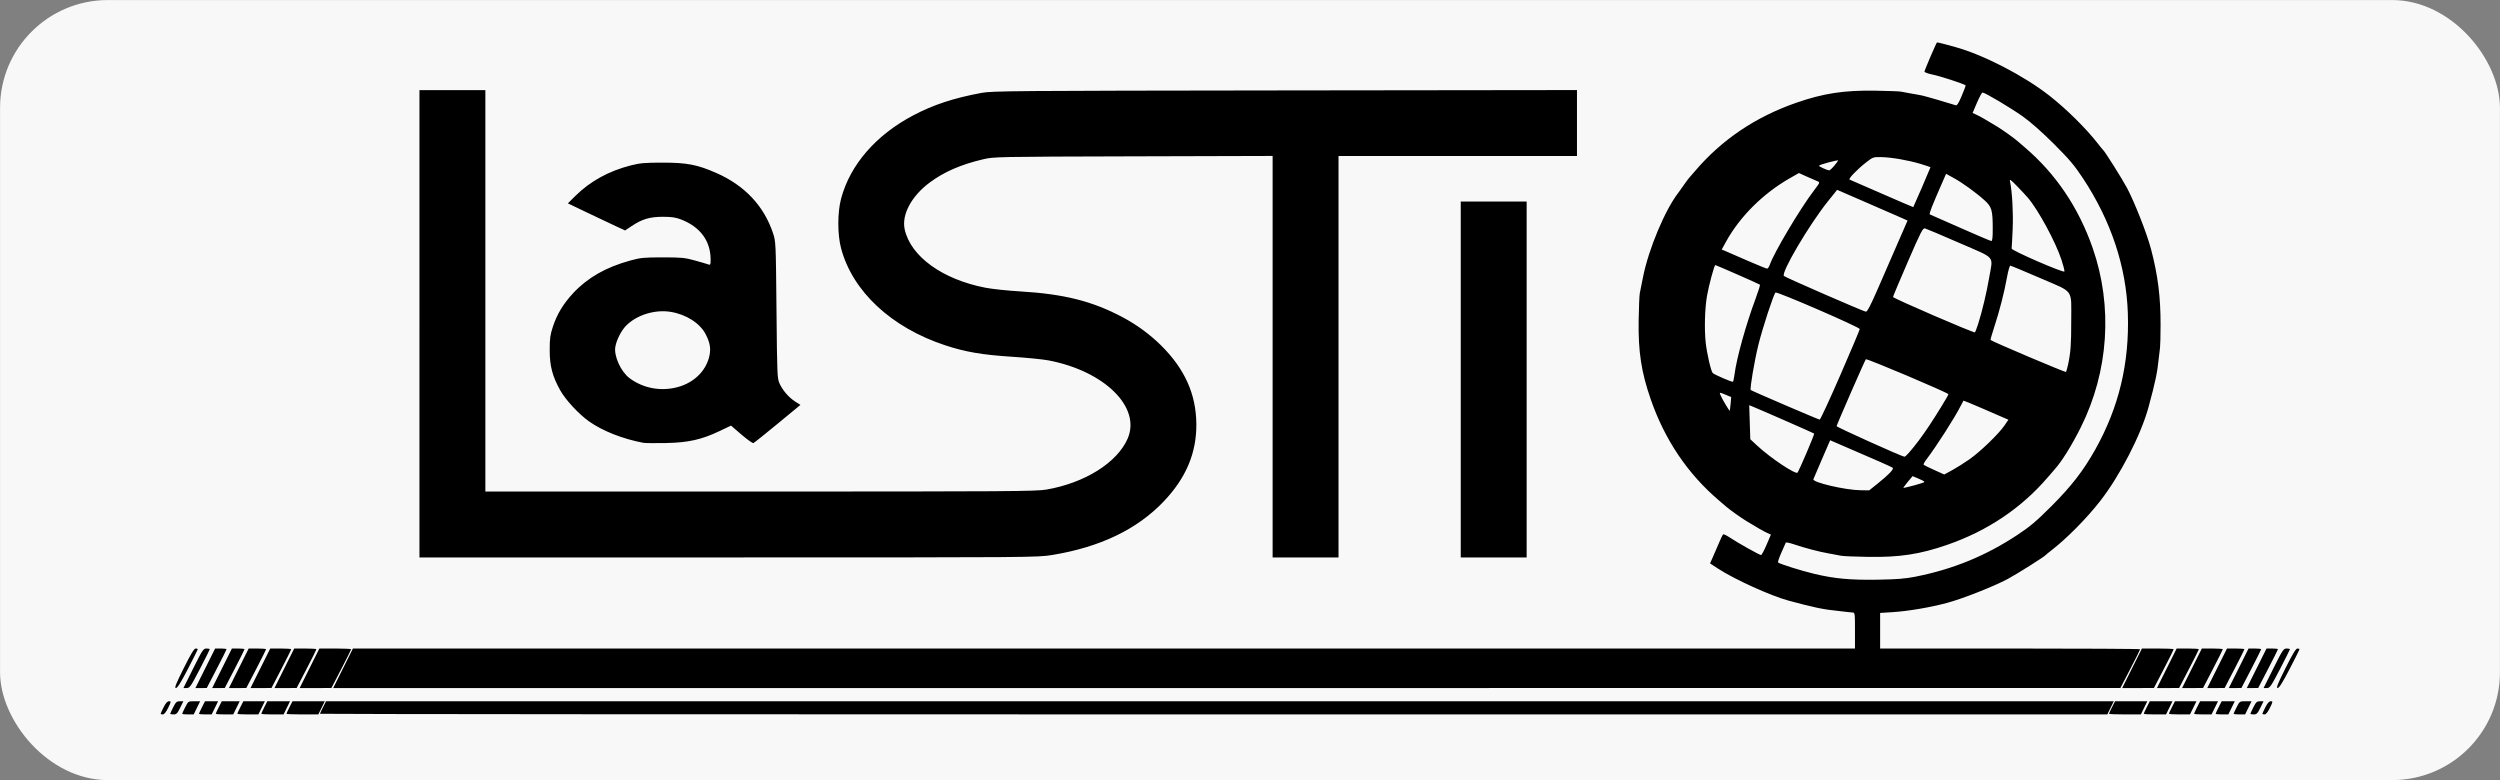 <?xml version="1.0" encoding="UTF-8" standalone="no"?>
<svg
   xmlns:dc="http://purl.org/dc/elements/1.1/"
   xmlns:cc="http://creativecommons.org/ns#"
   xmlns:rdf="http://www.w3.org/1999/02/22-rdf-syntax-ns#"
   xmlns:svg="http://www.w3.org/2000/svg"
   xmlns="http://www.w3.org/2000/svg"
   xmlns:sodipodi="http://sodipodi.sourceforge.net/DTD/sodipodi-0.dtd"
   xmlns:inkscape="http://www.inkscape.org/namespaces/inkscape"
   viewBox="0 0 2607.959 813.831"
   height="813.831"
   width="2607.959"
   version="1.1"
   id="svg4190"
   inkscape:version="0.91 r13725"
   sodipodi:docname="lastig1.svg">
  <rect x="0" y="0" width="2607.959" height="813.831" fill="#808080" stroke="none"/>
  <sodipodi:namedview
     pagecolor="#ffffff"
     bordercolor="#666666"
     borderopacity="1"
     objecttolerance="10"
     gridtolerance="10"
     guidetolerance="10"
     inkscape:pageopacity="0"
     inkscape:pageshadow="2"
     inkscape:window-width="1366"
     inkscape:window-height="744"
     id="namedview7"
     showgrid="false"
     fit-margin-top="0"
     fit-margin-left="0"
     fit-margin-right="0"
     fit-margin-bottom="0"
     inkscape:zoom="0.26166667"
     inkscape:cx="1385.7559"
     inkscape:cy="442.93126"
     inkscape:window-x="0"
     inkscape:window-y="24"
     inkscape:window-maximized="1"
     inkscape:current-layer="svg4190" />
  <defs
     id="defs4194" />
  <rect
     ry="112.45"
     y="0.05"
     x="0.05"
     height="813.731"
     width="2607.858"
     id="rect4202"
     style="opacity:0.94;fill:#ffffff;fill-opacity:1;stroke:#000000;stroke-width:0.1;stroke-miterlimit:4;stroke-dasharray:none;stroke-opacity:0" />
  <path
     id="path4200"
     d="m 167.571,744.608 c 0,-0.367 1.416,-3.46 3.146,-6.875 2.17,-4.283 3.911,-6.208 5.611,-6.208 2.344,0 2.299,0.339 -0.906,6.875 -2.217,4.521 -4.139,6.875 -5.611,6.875 -1.232,0 -2.24,-0.3 -2.24,-0.667 z m 10,0 c 0,-0.367 1.416,-3.46 3.146,-6.875 2.709,-5.346 3.662,-6.208 6.861,-6.208 l 3.715,0 -3.372,6.875 c -2.887,5.886 -3.874,6.875 -6.861,6.875 -1.919,0 -3.49,-0.3 -3.49,-0.667 z m 12.5,0 c 0,-0.367 1.416,-3.46 3.146,-6.875 3.137,-6.19 3.164,-6.208 9.361,-6.208 l 6.215,0 -3.372,6.875 -3.372,6.875 -5.99,0 c -3.294,0 -5.99,-0.3 -5.99,-0.667 z m 17.5,0 c 0,-0.367 1.416,-3.46 3.146,-6.875 l 3.146,-6.208 6.84,0 6.84,0 -3.372,6.875 -3.372,6.875 -6.615,0 c -3.638,0 -6.615,-0.3 -6.615,-0.667 z m 17.5,0 c 0,-0.367 1.416,-3.46 3.146,-6.875 l 3.146,-6.208 9.34,0 9.34,0 -3.372,6.875 -3.372,6.875 -9.115,0 c -5.013,0 -9.115,-0.3 -9.115,-0.667 z m 22.5,0 c 0,-0.367 1.416,-3.46 3.146,-6.875 l 3.146,-6.208 11.215,0 11.215,0 -3.372,6.875 -3.372,6.875 -10.99,0 c -6.044,0 -10.99,-0.3 -10.99,-0.667 z m 25,0 c 0,-0.367 1.416,-3.46 3.146,-6.875 l 3.146,-6.208 11.84,0 11.84,0 -3.372,6.875 -3.372,6.875 -11.615,0 c -6.388,0 -11.615,-0.3 -11.615,-0.667 z m 26.25,0 c 0,-0.367 1.416,-3.46 3.146,-6.875 l 3.146,-6.208 16.84,0 16.84,0 -3.372,6.875 -3.372,6.875 -16.615,0 c -9.138,0 -16.615,-0.3 -16.615,-0.667 z m 35,0 c 0,-0.367 1.416,-3.46 3.146,-6.875 l 3.146,-6.208 932.465,0 932.465,0 -3.372,6.875 -3.372,6.875 -932.24,0 c -512.732,0 -932.24,-0.3 -932.24,-0.667 z m 1866.25,0 c 0,-0.367 1.416,-3.46 3.146,-6.875 l 3.146,-6.208 16.84,0 16.84,0 -3.372,6.875 -3.372,6.875 -16.615,0 c -9.138,0 -16.615,-0.3 -16.615,-0.667 z m 36.25,0 c 0,-0.367 1.416,-3.46 3.146,-6.875 l 3.146,-6.208 11.84,0 11.84,0 -3.372,6.875 -3.372,6.875 -11.615,0 c -6.388,0 -11.615,-0.3 -11.615,-0.667 z m 26.25,0 c 0,-0.367 1.416,-3.46 3.146,-6.875 l 3.146,-6.208 11.215,0 11.215,0 -3.372,6.875 -3.372,6.875 -10.99,0 c -6.044,0 -10.99,-0.3 -10.99,-0.667 z m 26.25,0 c 0,-0.367 1.416,-3.46 3.146,-6.875 l 3.146,-6.208 9.34,0 9.34,0 -3.372,6.875 -3.372,6.875 -9.115,0 c -5.013,0 -9.115,-0.3 -9.115,-0.667 z m 22.5,0 c 0,-0.367 1.416,-3.46 3.146,-6.875 l 3.146,-6.208 6.84,0 6.84,0 -3.372,6.875 -3.372,6.875 -6.615,0 c -3.638,0 -6.615,-0.3 -6.615,-0.667 z m 18.75,0 c 0,-0.367 1.416,-3.46 3.146,-6.875 3.137,-6.19 3.164,-6.208 9.361,-6.208 l 6.215,0 -3.372,6.875 -3.372,6.875 -5.99,0 c -3.294,0 -5.99,-0.3 -5.99,-0.667 z m 17.5,0 c 0,-0.367 1.416,-3.46 3.146,-6.875 2.709,-5.346 3.662,-6.208 6.862,-6.208 l 3.715,0 -3.372,6.875 c -2.887,5.886 -3.874,6.875 -6.861,6.875 -1.919,0 -3.49,-0.3 -3.49,-0.667 z m 12.5,0 c 0,-0.367 1.416,-3.46 3.146,-6.875 2.17,-4.283 3.911,-6.208 5.612,-6.208 2.344,0 2.299,0.339 -0.906,6.875 -2.217,4.521 -4.139,6.875 -5.611,6.875 -1.232,0 -2.24,-0.3 -2.24,-0.667 z M 191.621,697.15 c 7.475,-14.983 10.893,-20.625 12.495,-20.625 1.213,0 2.205,0.338 2.205,0.752 0,0.413 -4.641,9.685 -10.312,20.603 -7.297,14.046 -10.951,19.858 -12.495,19.873 -1.744,0.017 -0.116,-4.12 8.107,-20.603 z m 10,0 c 9.584,-19.21 10.527,-20.625 13.745,-20.625 1.9,0 3.455,0.338 3.455,0.752 0,0.413 -4.641,9.685 -10.312,20.603 -9.496,18.28 -10.584,19.853 -13.745,19.873 l -3.433,0.022 10.29,-20.625 z m 12.5,0 10.29,-20.625 5.955,0 c 3.275,0 5.955,0.338 5.955,0.752 0,0.413 -4.641,9.685 -10.312,20.603 l -10.312,19.852 -5.933,0.022 -5.933,0.022 10.29,-20.625 z m 17.5,0 10.29,-20.625 6.58,0 c 3.619,0 6.58,0.338 6.58,0.752 0,0.413 -4.641,9.685 -10.312,20.603 l -10.312,19.852 -6.558,0.022 -6.558,0.022 10.29,-20.625 z m 17.5,0 10.29,-20.625 9.08,0 c 4.994,0 9.08,0.338 9.08,0.752 0,0.413 -4.641,9.685 -10.312,20.603 l -10.312,19.852 -9.058,0.022 -9.058,0.022 10.29,-20.625 z m 22.5,0 10.29,-20.625 10.955,0 c 6.025,0 10.955,0.338 10.955,0.752 0,0.413 -4.641,9.685 -10.312,20.603 l -10.312,19.852 -10.933,0.022 -10.933,0.022 10.29,-20.625 z m 25,0 10.29,-20.625 11.58,0 c 6.369,0 11.58,0.338 11.58,0.752 0,0.413 -4.641,9.685 -10.312,20.603 l -10.312,19.852 -11.558,0.022 -11.558,0.022 10.29,-20.625 z m 26.25,0 10.29,-20.625 16.58,0 c 9.119,0 16.58,0.338 16.58,0.752 0,0.413 -4.641,9.685 -10.312,20.603 l -10.312,19.852 -16.558,0.022 -16.558,0.022 10.29,-20.625 z m 35,0 10.29,-20.625 783.455,0 783.455,0 0,-18.75 c 0,-18.583 -0.025,-18.751 -2.812,-18.846 -1.547,-0.053 -3.656,-0.257 -4.688,-0.455 -1.031,-0.198 -5.531,-0.718 -10,-1.157 -15.455,-1.518 -25.282,-3.561 -51.875,-10.784 -18.824,-5.113 -56.091,-22.03 -73.41,-33.324 l -8.41,-5.485 3.191,-7.162 c 1.755,-3.939 4.607,-10.537 6.339,-14.662 1.732,-4.125 3.538,-7.914 4.014,-8.419 0.476,-0.505 3.698,0.988 7.159,3.319 7.874,5.303 30.928,18.225 32.515,18.225 0.65,0 3.225,-4.794 5.723,-10.653 l 4.542,-10.653 -3.956,-1.824 c -3.942,-1.818 -10.325,-5.464 -21.708,-12.4 -5.56,-3.388 -17.912,-12.205 -21.147,-15.095 -0.77,-0.688 -4.145,-3.591 -7.5,-6.452 -32.501,-27.712 -56.276,-62.963 -70.98,-105.238 -9.912,-28.5 -13.185,-49.882 -12.657,-82.685 0.216,-13.406 0.749,-26.062 1.185,-28.125 0.436,-2.062 1.96,-9.656 3.388,-16.875 5.769,-29.177 22.957,-70.163 36.967,-88.155 0.548,-0.704 2.945,-4.079 5.327,-7.5 2.382,-3.421 4.913,-6.85 5.625,-7.62 0.712,-0.77 3.635,-4.145 6.496,-7.5 27.712,-32.501 62.963,-56.276 105.238,-70.98 28.483,-9.907 49.875,-13.183 82.685,-12.665 13.406,0.212 25.5,0.664 26.875,1.004 1.375,0.341 5.031,1.033 8.125,1.539 3.094,0.506 6.75,1.14 8.125,1.41 1.375,0.27 3.906,0.755 5.625,1.077 2.592,0.487 28.434,7.976 35.042,10.155 1.424,0.47 3.032,-2.004 6.25,-9.617 2.383,-5.637 4.248,-10.593 4.144,-11.013 -0.293,-1.184 -26.386,-9.733 -35.124,-11.509 -4.297,-0.873 -7.812,-2.213 -7.812,-2.977 0,-1.248 12.07,-29.388 13.007,-30.326 0.213,-0.213 3.701,0.519 7.752,1.627 4.051,1.108 9.053,2.474 11.115,3.036 29.157,7.948 71.358,29.681 98.125,50.534 17.872,13.924 39.068,34.889 51.286,50.727 2.386,3.094 4.693,5.906 5.126,6.25 1.774,1.409 19.828,30.082 24.791,39.375 7.848,14.692 20.763,47.487 25.014,63.519 7.257,27.37 10.149,50.209 10.078,79.603 -0.028,11.345 -0.284,22.034 -0.569,23.753 -0.286,1.719 -0.853,6.5 -1.262,10.625 -1.486,15.015 -3.557,24.929 -10.706,51.25 -7.891,29.051 -29.677,71.358 -50.53,98.125 -13.924,17.872 -34.889,39.068 -50.727,51.286 -3.094,2.386 -5.906,4.693 -6.25,5.126 -1.409,1.774 -30.082,19.827 -39.375,24.791 -14.66,7.831 -47.463,20.755 -63.519,25.025 -17.855,4.749 -40.461,8.568 -56.794,9.596 l -12.812,0.806 0,18.56 0,18.56 135.625,0 c 74.594,0 135.625,0.338 135.625,0.752 0,0.413 -4.641,9.685 -10.312,20.603 l -10.312,19.852 -932.183,0.022 -932.183,0.022 10.29,-20.625 z M 1998.196,601.572 c 39.167,-7.753 73.198,-21.689 106.25,-43.51 13.364,-8.823 19.707,-14.186 35.715,-30.195 20.679,-20.68 33.2,-36.86 45.51,-58.805 24.776,-44.171 35.815,-90.315 34.054,-142.343 -1.648,-48.682 -17.518,-96.365 -46.867,-140.819 -8.832,-13.377 -14.17,-19.688 -30.195,-35.701 -12.332,-12.322 -24.209,-22.821 -32.405,-28.645 -12.751,-9.06 -39.588,-25.011 -42.101,-25.023 -0.709,-0.004 -3.333,4.788 -5.831,10.647 l -4.542,10.653 3.956,1.824 c 3.942,1.818 10.325,5.464 21.708,12.4 5.56,3.388 17.912,12.205 21.147,15.095 0.77,0.688 4.145,3.591 7.5,6.452 32.501,27.712 56.276,62.963 70.98,105.238 21.17,60.868 16.66,128.692 -12.432,186.958 -9.519,19.065 -19.958,35.815 -27.421,44.002 -0.702,0.77 -3.616,4.145 -6.478,7.5 -27.712,32.501 -62.963,56.276 -105.238,70.98 -28.5,9.912 -49.882,13.185 -82.685,12.657 -13.406,-0.216 -26.062,-0.746 -28.125,-1.177 -4.353,-0.911 -8.48,-1.684 -13.75,-2.574 -8.99,-1.519 -24.199,-5.53 -35.59,-9.385 -4.449,-1.506 -8.264,-2.268 -8.477,-1.694 -0.213,0.574 -2.282,5.263 -4.597,10.419 -2.315,5.156 -3.844,9.759 -3.398,10.227 1.404,1.475 24.008,8.588 37.686,11.859 21.081,5.041 37.776,6.58 66.25,6.107 19.956,-0.331 28.667,-1.027 39.375,-3.147 z M 1959.052,504.192 c 11.595,-9.298 16.858,-14.87 15.324,-16.225 -1.022,-0.903 -13.347,-6.346 -55.693,-24.598 l -9.514,-4.101 -8.449,19.566 c -4.647,10.761 -8.709,20.232 -9.026,21.046 -1.277,3.281 33.037,11.314 49.234,11.527 l 8.981,0.118 9.144,-7.333 z m 38.031,2.082 c 5.769,-1.513 10.489,-3.126 10.489,-3.583 0,-0.458 -2.793,-1.993 -6.207,-3.412 l -6.207,-2.579 -5.16,6.163 c -2.838,3.389 -4.765,6.163 -4.282,6.163 0.483,0 5.598,-1.238 11.366,-2.751 z m 57.364,-27.111 c 11.327,-7.912 30.66,-26.58 36.679,-35.418 l 4.021,-5.905 -4.1,-1.754 c -2.255,-0.965 -12.738,-5.513 -23.296,-10.108 -10.557,-4.595 -19.345,-8.179 -19.529,-7.966 -0.183,0.213 -1.317,2.357 -2.52,4.763 -6.316,12.637 -25.532,42.67 -36.611,57.222 -1.716,2.253 -2.759,4.457 -2.318,4.897 0.44,0.44 5.441,2.891 11.112,5.447 l 10.311,4.646 8.125,-4.419 c 4.469,-2.43 12.625,-7.562 18.125,-11.404 z m -169.917,-6.69 c 4.665,-10.822 8.242,-19.913 7.949,-20.202 -0.518,-0.513 -58.831,-26.083 -64.756,-28.396 l -2.974,-1.161 0.566,17.747 0.566,17.747 7.121,6.628 c 13.777,12.823 40.166,30.452 42.225,28.207 0.451,-0.492 4.636,-9.748 9.301,-20.57 z m 106.678,-0.011 c 6.655,-7.595 13.385,-16.538 20.931,-27.812 7.808,-11.666 20.433,-32.298 20.433,-33.39 0,-1.446 -85.201,-37.526 -86.157,-36.485 -1.024,1.115 -30.076,67.572 -30.498,69.767 -0.187,0.973 68.003,31.735 70.756,31.919 0.537,0.036 2.578,-1.763 4.535,-3.997 z m -71.375,-81.25 c 11.134,-25.609 20.243,-47.188 20.242,-47.952 0,-1.94 -86.547,-39.442 -87.899,-38.09 -2.091,2.091 -13.556,37.117 -17.833,54.479 -4.204,17.068 -9.139,46.284 -7.977,47.224 1.316,1.064 70.686,30.853 71.902,30.876 0.726,0.014 10.431,-20.928 21.565,-46.538 z m -114.427,29.462 0.532,-6.476 -6.186,-2.571 c -5.622,-2.336 -6.11,-2.373 -5.359,-0.399 1.753,4.602 9.881,18.298 10.173,17.14 0.169,-0.67 0.547,-4.133 0.84,-7.695 z m 4.021,-30.052 c 2.101,-16.816 11.887,-51.979 22.122,-79.49 2.766,-7.435 4.748,-13.798 4.405,-14.142 -0.668,-0.668 -45.694,-20.466 -46.545,-20.466 -1.099,0 -6.835,21.278 -8.761,32.5 -2.202,12.83 -2.786,34.112 -1.32,48.125 1.196,11.434 5.588,30.395 7.425,32.048 1.998,1.799 20.012,9.552 20.985,9.033 0.435,-0.232 1.195,-3.656 1.689,-7.608 z m 347.991,-10.457 c 2.632,-12.32 3.279,-21.261 3.251,-44.891 -0.041,-34.688 3.585,-29.593 -32.056,-45.038 -16.609,-7.198 -30.776,-13.087 -31.484,-13.087 -0.708,0 -2.243,5.344 -3.413,11.875 -2.844,15.878 -7.778,35.179 -13.201,51.641 -2.449,7.434 -4.24,13.728 -3.981,13.988 1.632,1.632 78.054,34.031 78.652,33.345 0.407,-0.467 1.411,-3.992 2.232,-7.833 z m -93.803,-42.391 c 4.107,-12.823 8.781,-32.471 11.477,-48.242 4.01,-23.457 7.694,-19.17 -30.958,-36.027 -18.391,-8.021 -34.587,-14.873 -35.991,-15.227 -2.287,-0.577 -4.165,3.069 -18.005,34.968 -8.498,19.587 -15.412,36.04 -15.365,36.564 0.129,1.409 84.539,37.866 85.456,36.908 0.431,-0.45 1.954,-4.474 3.385,-8.943 z m -104.394,-37.188 c 5.897,-13.578 15.221,-34.997 20.721,-47.597 l 10.001,-22.91 -7.123,-3.166 c -3.917,-1.741 -20.45,-8.953 -36.738,-16.026 l -29.615,-12.86 -9.666,12.061 c -19.674,24.548 -49.129,74.58 -45.819,77.827 1.548,1.518 83.257,37.112 85.492,37.242 1.473,0.085 4.953,-6.622 12.747,-24.57 z m 191.369,-29.311 c -6.149,-18.813 -24.132,-52.075 -35.127,-64.971 -1.934,-2.268 -7.083,-7.787 -11.443,-12.264 -6.374,-6.546 -7.796,-7.529 -7.258,-5.016 2.304,10.759 3.55,32.661 2.83,49.744 -0.443,10.515 -0.938,19.733 -1.1,20.484 -0.425,1.977 54.605,25.894 55.098,23.947 0.215,-0.851 -1.134,-6.216 -2.999,-11.923 z m -304.357,4.936 c 4.45,-12.864 31.443,-58.264 46.102,-77.539 6.281,-8.26 6.375,-8.504 3.654,-9.568 -1.536,-0.6 -6.524,-2.78 -11.085,-4.844 l -8.293,-3.752 -9.389,5.351 c -27.986,15.951 -52.283,40.126 -66.714,66.38 l -4.431,8.06 4.184,1.763 c 2.301,0.97 12.622,5.451 22.934,9.959 10.312,4.507 19.398,8.208 20.19,8.224 0.792,0.016 2.073,-1.8 2.845,-4.034 z m 232.559,-38.125 c -0.041,-18.752 -1.063,-22.301 -8.327,-28.928 -8.667,-7.907 -23.041,-18.326 -32.318,-23.425 l -8.019,-4.408 -2.922,6.662 c -11.965,27.274 -15.1,35.261 -14.009,35.692 0.688,0.272 15.031,6.596 31.875,14.053 16.844,7.457 31.328,13.611 32.188,13.675 1.162,0.087 1.555,-3.327 1.533,-13.321 z m -73.833,-42.63 c 4.874,-11.243 8.863,-20.647 8.863,-20.897 0,-0.25 -4.641,-1.854 -10.312,-3.563 -12.865,-3.877 -30.232,-6.88 -41.139,-7.112 -8.079,-0.172 -8.543,-0.01 -15.625,5.489 -9.136,7.092 -18.956,17.292 -17.299,17.967 0.688,0.28 15.875,6.898 33.75,14.707 17.875,7.809 32.59,14.12 32.7,14.025 0.11,-0.095 4.188,-9.372 9.062,-20.615 z m -91.45,-22.621 c 2.234,-2.691 4.062,-5.158 4.062,-5.481 0,-0.323 -4.5,0.597 -10,2.046 -5.5,1.448 -10,3.021 -10,3.495 0,0.902 8.463,4.72 10.625,4.792 0.688,0.023 3.078,-2.16 5.312,-4.852 z m 310.612,524.313 10.29,-20.625 16.58,0 c 9.119,0 16.58,0.338 16.58,0.752 0,0.413 -4.641,9.685 -10.312,20.603 l -10.312,19.852 -16.558,0.022 -16.558,0.022 10.29,-20.625 z m 36.25,0 10.29,-20.625 11.58,0 c 6.369,0 11.58,0.338 11.58,0.752 0,0.413 -4.641,9.685 -10.312,20.603 l -10.312,19.852 -11.558,0.022 -11.558,0.022 10.29,-20.625 z m 26.25,0 10.29,-20.625 10.955,0 c 6.025,0 10.955,0.338 10.955,0.752 0,0.413 -4.641,9.685 -10.312,20.603 l -10.312,19.852 -10.933,0.022 -10.933,0.022 10.29,-20.625 z m 26.25,0 10.29,-20.625 9.08,0 c 4.994,0 9.08,0.338 9.08,0.752 0,0.413 -4.641,9.685 -10.312,20.603 l -10.312,19.852 -9.058,0.022 -9.058,0.022 10.29,-20.625 z m 22.5,0 10.29,-20.625 6.58,0 c 3.619,0 6.58,0.338 6.58,0.752 0,0.413 -4.641,9.685 -10.312,20.603 l -10.312,19.852 -6.558,0.022 -6.558,0.022 10.29,-20.625 z m 18.75,0 10.29,-20.625 5.955,0 c 3.275,0 5.955,0.338 5.955,0.752 0,0.413 -4.641,9.685 -10.312,20.603 l -10.312,19.852 -5.933,0.022 -5.933,0.022 10.29,-20.625 z m 17.5,0 c 9.584,-19.21 10.527,-20.625 13.745,-20.625 1.9,0 3.455,0.338 3.455,0.752 0,0.413 -4.641,9.685 -10.312,20.603 -9.496,18.28 -10.584,19.853 -13.745,19.873 l -3.433,0.022 10.29,-20.625 z m 12.5,0 c 7.475,-14.983 10.893,-20.625 12.495,-20.625 1.213,0 2.205,0.338 2.205,0.752 0,0.413 -4.641,9.685 -10.312,20.603 -7.297,14.046 -10.951,19.858 -12.495,19.873 -1.744,0.017 -0.116,-4.12 8.107,-20.603 z m -1946.55,-359.375 0,-243.75 34.375,0 34.375,0 0,209.375 0,209.375 286.655,0 c 258.204,0 287.824,-0.2 298.438,-2.019 40.19,-6.887 73.962,-28.041 84.912,-53.186 14.228,-32.672 -24.011,-70.46 -82.597,-81.622 -5.793,-1.104 -22.908,-2.806 -38.033,-3.784 -31.229,-2.018 -48.427,-4.96 -69.558,-11.899 -56.208,-18.457 -96.814,-56.259 -108.749,-101.24 -3.849,-14.505 -3.831,-37.358 0.041,-51.875 9.405,-35.266 36.33,-66.309 75.302,-86.819 21.064,-11.085 42.058,-17.997 71.107,-23.409 11.095,-2.067 31.462,-2.233 316.545,-2.582 l 304.688,-0.373 0,34.404 0,34.404 -124.375,0 -124.375,0 0,209.375 0,209.375 -34.375,0 -34.375,0 0,-209.415 0,-209.415 -145.312,0.407 c -143.384,0.401 -145.463,0.442 -156.668,3.082 -23.241,5.475 -40.569,13.008 -55.664,24.198 -19.048,14.121 -29.469,33.503 -26.202,48.736 6.067,28.289 39.404,52.423 84.359,61.069 6.937,1.334 23.019,3.041 35.738,3.793 46.185,2.73 75.694,10.154 107.398,27.02 14.735,7.838 28.765,18.161 40.274,29.631 24.486,24.403 36.2,50.552 36.516,81.519 0.31,30.312 -10.741,56.539 -34.163,81.083 -27.776,29.105 -66.359,47.598 -116.313,55.749 -15.387,2.511 -19.706,2.543 -337.774,2.543 l -322.187,2.5e-4 0,-243.75 z m 1086.25,58.125 0,-185.625 34.375,0 34.375,0 0,185.625 0,185.625 -34.375,0 -34.375,0 0,-185.625 z m -852.5,66.085 c -21.841,-4.123 -42.848,-12.411 -57.018,-22.497 -10.656,-7.585 -24.32,-22.353 -29.879,-32.295 -8.173,-14.616 -10.999,-25.386 -10.995,-41.918 0.002,-12.151 0.512,-15.922 3.291,-24.375 4.351,-13.235 10.855,-23.983 21.295,-35.191 14.892,-15.989 33.965,-26.887 59.248,-33.852 11.072,-3.05 14.181,-3.357 34.059,-3.357 19.785,0 23.01,0.314 33.75,3.29 6.531,1.81 12.859,3.675 14.062,4.146 1.902,0.744 2.186,0.063 2.173,-5.215 -0.048,-19.431 -10.885,-34.07 -30.938,-41.789 -5.587,-2.151 -9.796,-2.761 -19.047,-2.761 -13.519,0 -21.732,2.482 -32.755,9.9 l -6.47,4.354 -8.825,-4.06 c -4.854,-2.233 -18.293,-8.595 -29.864,-14.138 l -21.04,-10.078 8.033,-7.928 c 15.471,-15.27 34.82,-25.873 57.868,-31.711 9.507,-2.408 14.448,-2.831 33.053,-2.831 25.319,0 36.009,2.056 55.794,10.734 29.71,13.03 49.846,34.411 59.32,62.987 2.861,8.63 2.91,9.723 3.581,80 0.659,69.057 0.761,71.425 3.312,76.939 3.35,7.241 9.658,14.447 16.39,18.725 l 5.272,3.35 -23.757,19.613 c -13.067,10.787 -24.447,19.878 -25.289,20.201 -0.842,0.323 -6.443,-3.643 -12.445,-8.813 l -10.914,-9.401 -11.596,5.528 c -19.167,9.138 -32.936,12.221 -56.543,12.66 -11,0.205 -21.406,0.107 -23.125,-0.217 z m 37.02,-58.563 c 15.668,-4.666 27.347,-15.967 31.196,-30.185 2.351,-8.686 1.494,-14.98 -3.328,-24.432 -5.916,-11.597 -20.522,-20.932 -36.763,-23.497 -16.285,-2.572 -34.978,3.177 -46.033,14.157 -5.17,5.135 -10.141,14.76 -11.501,22.267 -1.715,9.464 5.723,25.967 14.755,32.738 14.584,10.932 33.828,14.266 51.673,8.952 z"
     style="fill:#000000"
     inkscape:connector-curvature="0" />
</svg>
